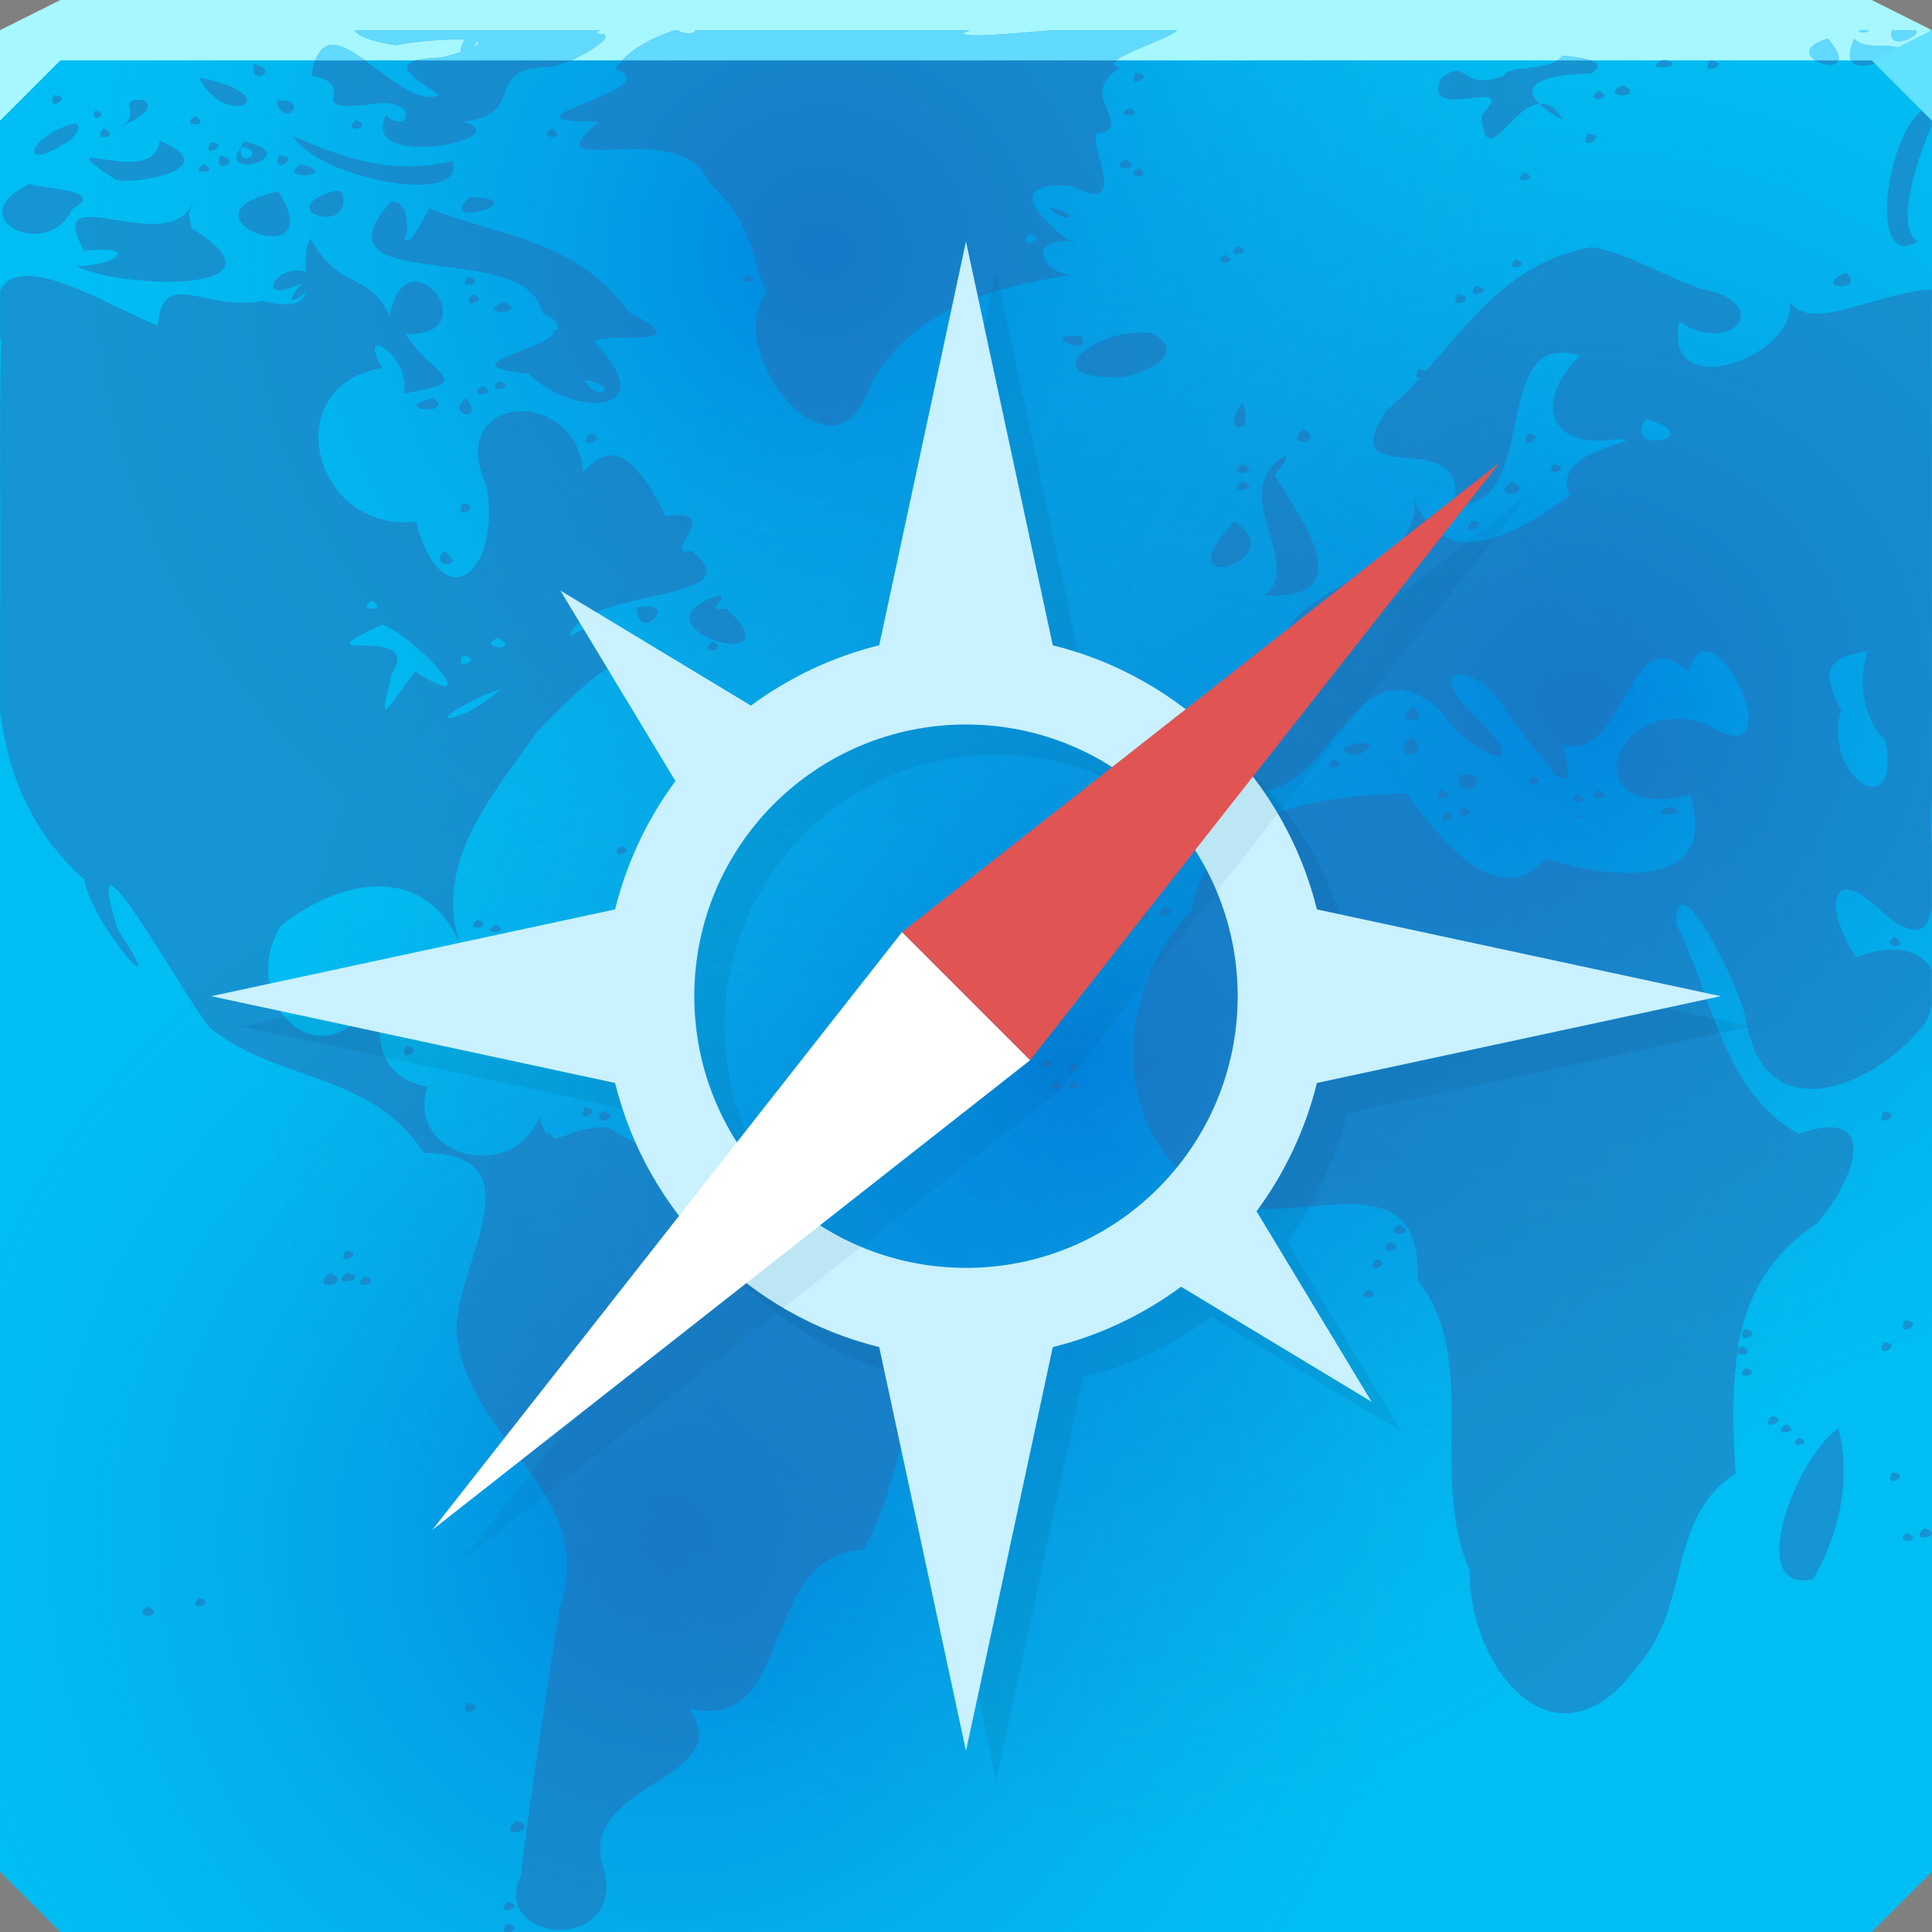 <?xml version="1.0" encoding="UTF-8"?>
<!-- Created with Inkscape (http://www.inkscape.org/) -->
<svg width="64" height="64" version="1.1" xmlns="http://www.w3.org/2000/svg" xmlns:cc="http://creativecommons.org/ns#" xmlns:dc="http://purl.org/dc/elements/1.1/" xmlns:rdf="http://www.w3.org/1999/02/22-rdf-syntax-ns#" xmlns:xlink="http://www.w3.org/1999/xlink">
	<rect width="100%" height="100%" fill="#808080" stroke="none"/>
	<defs>
		<radialGradient id="h" cx="39.788" cy="38.384" r="32" gradientTransform="matrix(.834 0 0 .821 2.341 3.7)" gradientUnits="userSpaceOnUse" xlink:href="#e"/>
		<radialGradient id="e" cx="22.049" cy="55.211" r="32" gradientTransform="matrix(.787 0 0 .775 4.783 8.347)" gradientUnits="userSpaceOnUse">
			<stop stop-color="#002ec0" stop-opacity=".384" offset="0"/>
			<stop stop-color="#1f82c1" stop-opacity="0" offset="1"/>
		</radialGradient>
		<radialGradient id="d" cx="60.633" cy="19.094" r="32" gradientTransform="matrix(.787 0 0 .775 4.783 8.347)" gradientUnits="userSpaceOnUse" xlink:href="#e"/>
		<radialGradient id="o" cx="22.049" cy="55.211" r="32" gradientTransform="matrix(.787 0 0 .775 4.783 8.347)" gradientUnits="userSpaceOnUse" xlink:href="#e"/>
		<radialGradient id="a" cx="28.586" cy="-.017" r="32" gradientTransform="matrix(.787 0 0 .775 4.783 8.347)" gradientUnits="userSpaceOnUse" xlink:href="#e"/>
	</defs>
	<path d="m-1.1023e-6 1v61l2 2h60l2-2v-61h-32z" color="#000000" fill="#00bef4"/>
	<path d="m-1.1023e-6 1v61l2 2h60l2-2v-61h-32z" color="#000000" fill="url(#o)"/>
	<path d="m-1.1023e-6 1v61l2 2h60l2-2v-61h-32z" color="#000000" fill="url(#d)"/>
	<path d="m-1.1023e-6 1v61l2 2h60l2-2v-61h-32z" color="#000000" fill="url(#a)"/>
	<path d="m-1.1023e-6 1v61l2 2h60l2-2v-61h-32z" color="#000000" fill="url(#h)"/>
	<path d="m2 0-2 1v1h64v-1l-2-1h-30z" color="#000000" fill="#a6f7ff"/>
	<path d="m11.742 1c0.103 0.181 0.496 0.357 1.352 0.5 0.626-0.127 1.701-0.218 2.311-0.188-0.117 0.159-0.169 0.321-0.125 0.406-0.184 0.057-0.361 0.115-0.656 0.188-2.003 0.056-0.926 0.673-0.062 1.25-1.467 0.568-3.758-3.483-4.248-0.656 1.713 0.355-0.369 1.196 1.812 0.969 1.897-0.349 1.424 1.086 0.656 0.344-0.935 1.887 4.544 0.774 2.561 0.219 2.209-0.276 0.553-1.752 2.844-1.812 0.768-0.076 2.474-1.127 1.656-1.094-0.009-0.015-0.048-0.046-0.094-0.062 0.056-0.022 0.086-0.041 0.139-0.062zm10.609 0c-0.836 0.28-1.547 0.673-1.978 1.281 1.977 0.686-4.449 1.758-0.531 1.75-2.456 2.035 2.805-0.261 3.623 2 1.544 1.395 1.343 2.429 1.938 3.656-1.566 1.838 2.246 6.758 3.438 3.062 1.361-2.491 3.976-3.23 6.717-3.656-0.867 0.079-1.683-1.197-0.094-1.094-0.523-0.358-2.54-2.01 0-1.844 2.275 1.166 0.211-1.941 1.031-1.75 0.991-0.302-0.848-1.331 0.625-2.156-0.968-0.218 1.716-0.963 1.871-1.25h-4.115c-1.501 0.122-2.884 0.263-2.975 0.094 0.07-0.033 0.164-0.062 0.244-0.094h-9.119c0.036 0.153-0.486 0.123-0.57 0zm13.111 7c0.129 0.088 0.207 0.121 0.062 0-0.025-0.002-0.039 0.002-0.062 0zm26.123-7c0.006 0.107 0.285 0.091 0.334 0zm1.088 0c-0.186 0.726 1.002 0.193 0.789 0zm1.254 0c-0.003 0.111 0.035 0.128 0.059 0.094 0.017-0.024 0.017-0.066 0-0.094zm-3.377 0.281c-1.921 0.57 1.418 1.628 0 0zm0.875 0c-0.67 1.532 1.171 0.672 1.719 0.469-0.517-0.488-1.262 0.009-1.719-0.469zm-45.615 0.094c0.091 0.039 0.029 0.109-0.125 0.188 0.038-0.04 0.082-0.136 0.125-0.188zm47.928 0c-0.291 0.634 0.09 0.772 0.25 0.625v-0.375c-0.051-0.079-0.135-0.154-0.25-0.25zm-11.967 0.469c-0.488 0.568-1.862 0.3-1.938 0.656-1.458 0.579-1.182-0.654-2.094 0.094-0.676 1.565 2.697-0.205 1.344 1.219 0.106 1.901 0.958-0.277 1.906-0.375-0.678-0.666 0.26-0.972 1.688-1 0.839-0.453-0.605-0.559-0.906-0.594zm-0.781 1.594c0.172 0.169 0.41 0.34 0.812 0.562-0.273-0.473-0.539-0.591-0.812-0.562zm4.125-1.469c-0.954 0.445 1.017 0.249 0 0zm1.529 0.031c-0.41 0.583 0.808 0.11 0 0zm-48.238 0.125c-0.169 0.774 0.95 0.208 0 0zm29.213 0.281c-0.344 0.638 0.743 0.072 0 0zm-31.025 0.188c0.893 1.657 2.844 0.696 0.406 0.062-0.134-0.014-0.267-0.091-0.406-0.062zm47.178 0.219c-0.963 0.425 0.88 0.495 0 0zm-0.812 0.188c-0.613 0.426 0.634 0.334 0 0zm-51.176 0.156c-0.292 0.636 0.717 0.002 0 0zm2.688 0.156c-0.519 0.089 0.258 0.563-0.531 0.875 0.252-0.06 1.291-0.517 0.844-0.875-0.136-0.004-0.238-0.013-0.312 0zm5.031 0.027c-0.086-0.015-0.201-0.016-0.346 0.004 0.236 0.892 0.949 0.099 0.346-0.004zm54.486 0.129c-1.48 0.462-2.203 5.616-0.469 4.531-0.828-0.56 0.155-3.139 0.469-3.812zm-26.557 0.094c-0.668 0.325 0.583 0.369 0 0zm-34.273 0.094c-0.296 0.426 0.59 0.205 0 0zm3.312 0.188c-0.598 0.347 0.598 0.378 0 0zm5.311 0.125c-0.533 0.472 0.701 0.299 0 0zm-9.31 0.125c-1.443 0.312-2.005 1.733-0.219 0.594 0.109-0.039 0.57-0.564 0.219-0.594zm0.969 0.156c-0.493 0.449 0.646 0.325 0 0zm14.842 0c-0.57 0.364 0.596 0.414 0 0zm34.303 0.188c-0.32 0.65 0.753 0.023 0 0zm-42.896 0.062c0.877 1.429 5.773 2.357 5.312 0.844-2.064 0.442-3.535-0.074-5.312-0.844zm-4.404 0.156c-0.122 1.688-4.061-0.432-1.438 1.312 0.898 0.124 3.579-0.415 1.438-1.312zm2.812 0.031c-0.055 0.065-0.088 0.132-0.125 0.188 0.91 0.092-0.087 0.786 0 0-0.793 1.181 2.185 0.25 0.125-0.188zm-1.125 0.031c-0.353 0.611 0.736 0.008 0 0zm0.312 0.438c-0.268 0.693 0.839 0.152 0 0zm1.967 0c-0.351 0.695 0.832 0.012 0 0zm28.025 0.125c-0.683 0.421 0.745 0.362 0 0zm-30.523 0.156c-0.624 0.374 0.626 0.3 0 0zm3.217 0c-0.914 0.587 1.432 0.384 0 0zm27.744 0.125c-0.582 0.362 0.584 0.371 0 0zm12.779 0.156c-0.528 0.443 0.637 0.238 0 0zm-49.521 0.375c-2.369 1.141 0.621 2.582 1.406 0.844 1.197-0.649-0.84-0.657-1.406-0.844zm10.123 0.219c-2.233 0.668 0.736 1.557 0.219 0.031l-0.188-0.031zm-1.873 0.031c-3.745 0.791 1.843 2.9 0 0zm-2.781 0.188c-0.6 2.263-5.108-0.848-3.656 1.781 1.868-0.219 1.123 0.49-0.25 0.5 1.392 0.753 7.394 0.951 3.812-1.25l-0.094-0.469zm9.092 0c-1.163 1.147 2.377 0.021 0 0zm-2.594 0.156c-2.782 3.163 4.57 1.149 5.029 3.688 0.415 0.193 0.558 0.366 0.5 0.531-0.248 0.082-0.205 0.107-0.094 0.125-0.577 0.645-3.55 1.072-0.873 1.344 1.471 1.443 4.54 1.43 2.186-1.062 0.386-0.339 3.568 0.253 1.188-0.938-1.856-2.482-4.115-2.471-6.654-3.469-0.277 0.504-0.495 0.911-0.656 1.031-0.009-0.004-0.021 0.004-0.031 0-0.094 0.054-0.152-0.01-0.188-0.219 0.132 0.68 0.362-1.173-0.406-1.031zm21.807 0.188c0.649 0.639 1.176 0.194 0 0zm-0.656 0.875c0.719 0.14-0.527 0.572 0 0zm-23.807 0.156c-0.179 0.346-0.175 0.729-0.156 1.094-1.058-0.295-1.723 1.165-0.125 0.375-0.663 0.793-0.226 0.627 0.125 0.281-0.086 0.373-0.397 0.557-1.435 0.312-1.899 0.377-3.29-1.162-3.469 0.812-1.261-0.438-4.551-2.59-5.217-1.156v1.562c0.015 0.067 0.013 0.117 0.031 0.188-0.042 1.488-0.035 2.978-0.031 4.469s0.012 2.979 0 4.469v3.281c0.254 2.055 1.06 4.012 2.779 5.531 0.298 1.619 3.037 4.564 1.125 1.688-1.366-4.299 2.087 2.06 3.031 3.219 2.166 1.804 5.4 1.485 7.092 4.156 3.925 0.051 1.001 3.719 1.094 5.969 0.377 3.653 4.724 5.226 3.404 9.156-0.46 2.966-0.929 5.9-1.279 8.812-1.066 2.329 3.71 2.607 2.686-0.406-0.658-2.697 4.577-2.789 2.875-5.125 3.585 0.862 2.283-5.12 5.779-5.25 1.18-1.971 1.262-4.618 2.281-6.531-0.551-2.415-4.853-1.514-5.094-2.312 0.352-0.946-1.469 1.219-0.279-0.531-0.141-2.618-3.36-3.301-5.344-4.625-0.983-0.036-1.494 0.369-1.812 0.375-0.033-0.076-0.096-0.153-0.219-0.219-0.004 0.041 0.001 0.059 0 0.094-0.091-0.1-0.173-0.274-0.25-0.594-0.937 2.259-4.442 1.299-3.717-1-1.924-0.416-1.467-1.879-1.75-2.875-1.962 2.924-4.563-0.201-3.094-2.469 1.918-1.514 4.785-2.175 5.969 0.719-1.066-2.778 1.223-5.253 2.498-7.125 0.706-0.71 3.079-3.262 2.969-1.75-1.166 1.149 3.042-1.595 0.812-0.344-1.473-1.07-0.635-2.124-2.688-1.094 0.439-1.613 6.248-1.089 4.031-2.812-1.089 0.191 1.185-1.444-0.844-1.156-0.552-0.989-1.474-2.997-2.75-1.438-0.125-2.841-4.64-2.717-3.186 0.469 0.471 2.901-1.474 4.416-2.344 1.156-3.378 0.385-4.665-4.481-1.125-5.094-0.898-1.526 0.988-0.398 0.719 0.844 2.525-0.391 0.877-0.589 0.062-1.969 2.835 0.081-0.014-3.499-0.531-0.594-0.685-1.508-1.621-0.788-2.625-2.562zm30.713 0.25c-0.538 0.455 0.689 0.221 0 0zm11.717 0.031c-2.681 0.486-3.988 2.44-5.5 4.125-0.025-0.038-0.074-0.081-0.219-0.094-0.152 0.249-0.052 0.307 0.062 0.281-0.36 0.391-0.71 0.762-1.123 1.094-1.858 2.805 2.75 0.335 2.248 3.125 2.939 0.175 1.079-5.896 4.156-4.938-1.542 1.502-1.089 3.166 1.281 2.75 1.189 0.102-2.328 0.284-1.625 1.875-1.022 0.754-3.231 2.3-4.5 1.125 0.208 0.07 0.668-0.123 0.156-0.438-0.197 0.165-0.248 0.276-0.232 0.35-0.21-0.214-0.409-0.491-0.549-0.881 0.105 3.139-6.294 2.862-3.686 6.281-2.351-0.415-4.237 2.294-1.531 3.375 2.648-0.086 3.28-5.241 6.123-2.625 0.812 1.387 3.208 2.278 1.25 0.281-2.151-1.945-0.027-2.066 0.969-0.156 0.43 0.551 0.997 1.312 1.406 1.75-0.013 0.009-0.017 0.02-0.031 0.031 0.114 0.23 0.199 0.251 0.25 0.188 0.318 0.261 0.458 0.103 0.125-1 2.189 0.53 2.138-4.337 4.186-2.438 0.732-2.702 3.701 3.684 0.625 1.75-3.132-1.144-4.569 3.28-0.562 2.344 1.008 3.311-2.9 2.706-4.779 2.094-1.8 2.012-3.94-1.319-4.625-2.156-2.87 0.087-6.457 0.473-7.123 3.875-2.328 2.456-2.799 6.578-0.062 8.938 2.108 2.621 7.74-1.542 7.561 3.312 2.086 2.669 0.338 6.523 1.719 9.594-0.048 3.247 2.862 6.912 5.562 3.188 1.808-2.053 0.943-4.889 3.248-6.375-0.09-1.376-0.13-2.735 0.062-4 0.062 0.138 0.631 0.032 0.156-0.219-0.077 0.053-0.13 0.087-0.156 0.125 0.265-1.625 0.962-3.077 2.625-4.188 1.237-1.382 2.192-3.955-0.594-2.969-2.522-1.38-2.87-4.61-4.062-6.969 2.84e-4 -2.239 2.122 2.15 2.312 3.156 0.576 3.79 4.306 2.294 5.967 0.094 0.096-0.195 0.137-0.36 0.188-0.531v-1.188c-0.364-0.721-1.444-0.86-2.498-0.406-1.026-1.443-1.024-3.371 0.938-1.438 1.071 0.874 1.437 0.538 1.56-0.219v-2.031c-0.035-0.577-0.054-1.131 0-1.5v-16.938c-1.81 0.073-3.969 1.459-4.717 0.406 0.318 1.758-4.194 3.486-3.656 0.656 1.761 1.171 3.21-0.623 0.719-1.094-1.298-0.437-2.5-1.218-3.623-1.375zm-12.123 0.25c-0.592 0.35 0.567 0.345 0 0zm9.623 0.156c-0.528 0.443 0.637 0.238 0 0zm10.936 0.438c-1.237 0.545 0.729 0.662 0 0zm-36.398 0.094c-0.507 0.34 0.707 0.185 0 0zm-9.217 0.031c-0.519 0.454 0.649 0.266 0 0zm33.338 0.312c-0.424 0.519 0.788 0.172 0 0zm-33.242 0.281c-0.429 0.575 0.709 0.154 0 0zm32.648 0c-0.344 0.61 0.783 0.098 0 0zm-31.588 0.25c-1.064 0.484 0.896 0.398 0 0zm20.777 1.031c-1.531 0.169-3.037 1.501-0.438 1.469 0.684-0.005 2.5-0.785 1.094-1.469-0.207-0.031-0.438-0.024-0.656 0zm-2.062 0.094c-0.712 0.019 0.67 0.722 0.438 0.031-0.198-0.032-0.336-0.034-0.438-0.031zm-16.059 1.469c1.187 0.131 0.58 0.846 0 0zm-2.812 0.031c-0.562 0.463 0.692 0.221 0 0zm-0.562 0.156c-0.613 0.426 0.634 0.334 0 0zm-1.623 0.406c-1.59 0.381 0.825 0.599 0 0zm1.092 0c-0.737 0.567 0.655 0.859 0 0zm25.715 0.156c-0.804 1.012 0.474 1.165 0 0zm13.371 0.531c2.184 0.659-0.869 1.222 0 0zm-11.342 0.344c-0.811 0.625 0.817 0.479 0 0zm-23.682 0.156c-0.406 0.602 0.761 0.094 0 0zm31.086 0c-0.321 0.638 0.765 0.023 0 0zm-7.998 0.719c-2.035 1.165 0.68 3.628-0.719 4.625 3.3 0.213 1.21-2.578 0.344-3.969 0.109-0.223 0.419-0.367 0.375-0.656zm-1.438 0.281c-0.677 0.464 0.742 0.308 0 0zm10.342 0c-0.496 0.518 0.692 0.16 0 0zm-10.342 0.562c-0.677 0.464 0.742 0.308 0 0zm8.935 0c-0.819 0.667 0.832 0.434 0 0zm-34.773 0.75c-0.32 0.65 0.753 0.023 0 0zm33.432 0.562c-0.533 0.637 0.817 0.097 0 0zm-7.873 0.031c-2.462 2.657 2.071 1.23 0 0zm-26.182 0.969c-0.525 0.636 0.882 0.542 0 0zm9.152 1.469c-3.275 1.047 2.729 2.789 0.219 0.438-0.836 0.118 0.09-0.279-0.219-0.438zm-11.527 0.188c0.614 0.347-0.609 0.342 0 0zm9.217 0.188c-0.106-0.014-0.245-0.002-0.438 0.031 0.009 1.103 1.178 0.066 0.438-0.031zm-8.873 0.594c1.278 0.523 3.496 3.089 1.094 1.562-0.88 1.097-1.302 2.112-0.781 0.094 1.128-1.768-3.371-0.228-0.312-1.656zm3.842 0.438c0.821 0.496-0.839 0.342 0 0zm7.094 0.125c-0.558 0.416 0.642 0.365 0 0zm38.271 0.312c-0.41 1.242 0.009 2.442 0.594 2.969 0.511 2.924-2.139 1.142-1.469-1-0.613-1.218-0.637-1.721 0.875-1.969zm-46.551 0.156c0.768 0.063-0.313 0.61 0 0zm1.281 1.094c-1.259 1.189-2.946 1.316-0.562 0.219zm30.211 0.625c-0.888 0.5 0.755 0.592 0 0zm-0.062 0.969c-0.899 0.878 0.846 0.676 0 0zm-1.594 0.188c-1.363 0.164-0.162 0.731 0.25 0.125zm-1 0.562c-0.496 0.518 0.692 0.16 0 0zm4.531 0.5c-0.1-0.014-0.229 0.003-0.406 0.031 0.107 0.999 1.105 0.063 0.406-0.031zm2.125 0.062c-0.624 0.374 0.626 0.3 0 0zm-3.031 0.438c-0.576 0.45 0.684 0.339 0 0zm5.186 0c-0.6 0.39 0.62 0.415 0 0zm-0.717 0.125c-0.506 0.445 0.655 0.323 0 0zm3.029 0.438c-0.954 0.445 1.017 0.249 0 0zm-6.842 0.031c-0.406 0.602 0.761 0.094 0 0zm-0.594 0.156c-0.296 0.685 0.72 0.024 0 0zm4.529 0.094c-0.529 0.137 0.597 0.042 0 0zm-31.805 1.031c-0.528 0.443 0.637 0.238 0 0zm16.996 0.125c-0.504 0.451 0.638 0.276 0 0zm-0.281 1.75c-0.677 0.463 0.742 0.308 0 0zm1.281 0.156c-0.564 0.496 0.701 0.178 0 0zm-0.719 0.125c-0.528 0.443 0.637 0.238 0 0zm-22.025 0.281c-0.524 0.421 0.634 0.265 0 0zm21.465 0c-0.683 0.421 0.745 0.362 0 0zm-20.871 0.156c-0.624 0.374 0.626 0.3 0 0zm46.334 0.406c-0.533 0.433 0.669 0.407 0 0zm-46.928 0.156c-0.519 0.454 0.649 0.266 0 0zm0.719 0c-0.548 0.496 0.705 0.217 0 0zm-0.5 0.469c-0.32 0.586 0.756 0.094 0 0zm0.719 0c-0.323 0.62 0.806 0.042 0 0zm-0.281 0.406c0.031 0.798 1.313 0.036 0 0zm-1.938 0.25c-1.879 0.971 4.965 2.055 1.25 0.375-0.397-0.186-0.806-0.353-1.25-0.375zm3.031 0.188c-0.737 0.459 0.746 0.323 0 0zm0.562 0.156c-0.497 0.416 0.638 0.231 0 0zm-0.281 0.406c-0.594 0.476 0.709 0.269 0 0zm0.094 0.906c-0.952 1.306 3.646-0.073 0 0zm2.156 0.219c-0.797 0.346 0.735 0.529 0 0zm-4 0.156c-0.966 0.62 1.088 0.134 0 0zm4.561 0.188c-0.36 0.658 0.73 0.032 0 0zm-7.217 0.125c-0.296 0.685 0.72 0.024 0 0zm7.779 0c-0.292 0.636 0.717 0.002 0 0zm0.625 0.156c-0.496 0.518 0.692 0.16 0 0zm12.842 0.281c-0.596 0.435 0.653 0.26 0 0zm0.844 0.125c-0.513 0.44 0.628 0.251 0 0zm-13.686 0.156c-0.496 0.518 0.692 0.16 0 0zm13.123 0.438c-0.557 0.418 0.668 0.282 0 0zm0.562 0c-0.489 0.428 0.648 0.263 0 0zm-13.529 0.125c-0.786 1.186 0.469 0.669 0 0zm0.531 0.594c-0.414 0.528 0.811 0.172 0 0zm-3.154 0.156c-0.418 0.646 0.739 0.053 0 0zm0.562 0.125c-0.419 0.59 0.792 0.194 0 0zm42.459 0c-0.357 0.647 0.733 0.103 0 0zm-40.771 0.156c-0.351 0.695 0.832 0.012 0 0zm0.5 0.438c-0.496 0.518 0.692 0.16 0 0zm24.213 3.156c-0.659 0.452 0.748 0.366 0 0zm-0.375 0.594c-0.323 0.62 0.806 0.042 0 0zm-34.523 0.281c-0.353 0.611 0.736 0.008 0 0zm34.117 0.281c-0.435 0.615 0.719 0.108 0 0zm-34.617 0.438c-0.819 0.667 0.832 0.434 0 0zm0.562 0c-0.711 0.507 0.834 0.253 0 0zm0.562 0.125c-0.535 0.525 0.709 0.212 0 0zm33.273 0.438c-0.607 0.336 0.577 0.348 0 0zm17.746 1.031c-0.313 0.643 0.786 0.027 0 0zm-5.312 0.281c-0.339 0.622 0.747 0.093 0 0zm4.625 0.438c-0.33 0.633 0.73 0.03 0 0zm-4.562 0.844c-0.528 0.443 0.637 0.238 0 0zm0.844 1.594c-0.496 0.598 0.719 0.133 0 0zm0.469 0.281c-0.596 0.435 0.653 0.26 0 0zm1.75 0.125c-1.435 0.976-3.118 5.51-0.844 5 0.878-1.464 1.269-3.327 0.844-5zm-1.312 0.312c-0.504 0.403 0.604 0.237 0 0zm3.094 1.156c-0.33 0.633 0.73 0.03 0 0zm1.062 1.844c-0.475 0.419 0.213 0.353 0.25 0.188 0.012-0.055-0.053-0.126-0.25-0.188zm-0.562 0.156c-0.587 0.363 0.644 0.322 0 0zm-56.582 2.156c-0.531 0.492 0.697 0.215 0 0zm-1.717 0.281c-0.659 0.452 0.748 0.366 0 0zm10.59 3.188c-0.339 0.622 0.747 0.093 0 0zm1.625 3.906c-0.75 0.722 0.919 0.273 0 0zm-0.281 2.688c-0.531 0.492 0.697 0.215 0 0zm-0.062 0.75c-0.087 0.154-0.077 0.22-0.031 0.25h0.188c0.143-0.076 0.242-0.244-0.156-0.25z" fill="#2b6db3" fill-opacity=".505"/>
	<path d="m11.742 1c0.103 0.181 0.496 0.357 1.352 0.5 0.626-0.127 1.701-0.218 2.311-0.188-0.117 0.159-0.169 0.321-0.125 0.406-0.184 0.057-0.361 0.115-0.656 0.188-0.378 0.011-0.618 0.047-0.799 0.094h5.08c0.759-0.328 1.545-0.899 0.938-0.875-0.009-0.015-0.048-0.046-0.094-0.062 0.056-0.022 0.086-0.041 0.139-0.062h-8.145zm10.609 0c-0.695 0.233-1.293 0.552-1.727 1h16.361c0.361-0.315 1.888-0.786 2.004-1h-4.115c-1.501 0.122-2.884 0.263-2.975 0.094 0.07-0.033 0.164-0.062 0.244-0.094h-9.119c0.036 0.153-0.486 0.123-0.57 0h-0.104zm39.234 0c0.006 0.107 0.285 0.091 0.334 0zm1.088 0c-0.186 0.726 1.002 0.193 0.789 0zm1.254 0c-0.003 0.111 0.035 0.128 0.059 0.094 0.017-0.024 0.017-0.066 0-0.094zm-3.377 0.281c-0.785 0.233-0.683 0.539-0.395 0.719h0.736c0.046-0.131-0.025-0.355-0.342-0.719zm0.875 0c-0.157 0.359-0.174 0.583-0.104 0.719h1.147c0.271-0.093 0.523-0.194 0.676-0.25-0.517-0.488-1.262 0.009-1.719-0.469zm-45.615 0.094c0.091 0.039 0.029 0.109-0.125 0.188 0.038-0.04 0.082-0.136 0.125-0.188zm47.928 0c-0.165 0.359-0.108 0.546-0.004 0.625h0.254v-0.375c-0.051-0.079-0.135-0.154-0.25-0.25zm-52.762 0.115c-0.218 0.019-0.396 0.173-0.527 0.51h1.647c-0.418-0.303-0.806-0.537-1.119-0.51zm40.795 0.354c-0.054 0.062-0.121 0.112-0.193 0.156h1.113c-0.292-0.098-0.762-0.138-0.92-0.156zm3.344 0.125c-0.027 0.013-0.03 0.02-0.053 0.031h0.141c-0.033-0.011-0.044-0.02-0.088-0.031z" fill="#62d9ff"/>
	<path d="m64 4-2-2 2-1z" fill="#60e1ff"/>
	<path d="m-1.1023e-6 1v3l2-2z" fill="#a6f7ff"/>
	<g transform="translate(0,-1)">
		<g>
			<path d="m32 9-2.875 13.375c-1.556 0.385-3 1.075-4.25 2l-6.312-3.812 3.812 6.312c-0.926 1.25-1.615 2.694-2 4.25l-13.375 2.875 13.375 2.875c1.065 4.304 4.446 7.685 8.75 8.75l2.875 13.375 2.875-13.375c1.556-0.385 3-1.075 4.25-2l6.312 3.812-3.812-6.312c0.926-1.25 1.615-2.694 2-4.25l13.375-2.875-13.375-2.875c-1.065-4.304-4.446-7.685-8.75-8.75zm0 16c4.971 0 9 4.029 9 9s-4.029 9-9 9-9-4.029-9-9 4.029-9 9-9z" color="#000000" fill="#c9f1ff"/>
			<path d="m33 10-0.406 1.812 2.281 10.562c0.291 0.072 0.561 0.157 0.844 0.25zm-1 15c-4.971 0-9 4.029-9 9 0 2.74 1.225 5.193 3.156 6.844-1.344-1.572-2.156-3.613-2.156-5.844 0-4.971 4.029-9 9-9 2.231 0 4.271 0.812 5.844 2.156-1.651-1.931-4.104-3.156-6.844-3.156zm9 1.125c1.236 1.413 2.159 3.117 2.625 5l0.75 0.156c-0.66-2.007-1.842-3.775-3.375-5.156zm14.188 8.281-11.562 2.469c-0.385 1.556-1.075 3-2 4.25l3.812 6.312-6.312-3.812c-1.25 0.926-2.694 1.615-4.25 2l-2.469 11.562 0.594 2.812 2.875-13.375c1.556-0.385 3-1.075 4.25-2l6.312 3.812-3.812-6.312c0.926-1.25 1.615-2.694 2-4.25l13.375-2.875zm-45.375 0.188-1.812 0.406 12.625 2.719c-0.093-0.283-0.178-0.552-0.25-0.844zm14.312 8.406c1.381 1.533 3.15 2.715 5.156 3.375l-0.156-0.75c-1.883-0.466-3.587-1.389-5-2.625z" color="#000000" fill="#003259" fill-opacity=".088"/>
			<path d="m29.879 31.879 4.243 4.243 15.556-19.799z" fill="#e05454"/>
			<path d="m29.879 31.879 4.243 4.243-19.799 15.556z" fill="#ffffff"/>
			<path d="m50.688 17.312-4.656 3.656-11.906 15.156-15.156 11.906-3.656 4.656 19.812-15.562z" color="#000000" fill="#003259" fill-opacity=".06"/>
		</g>
	</g>
</svg>
